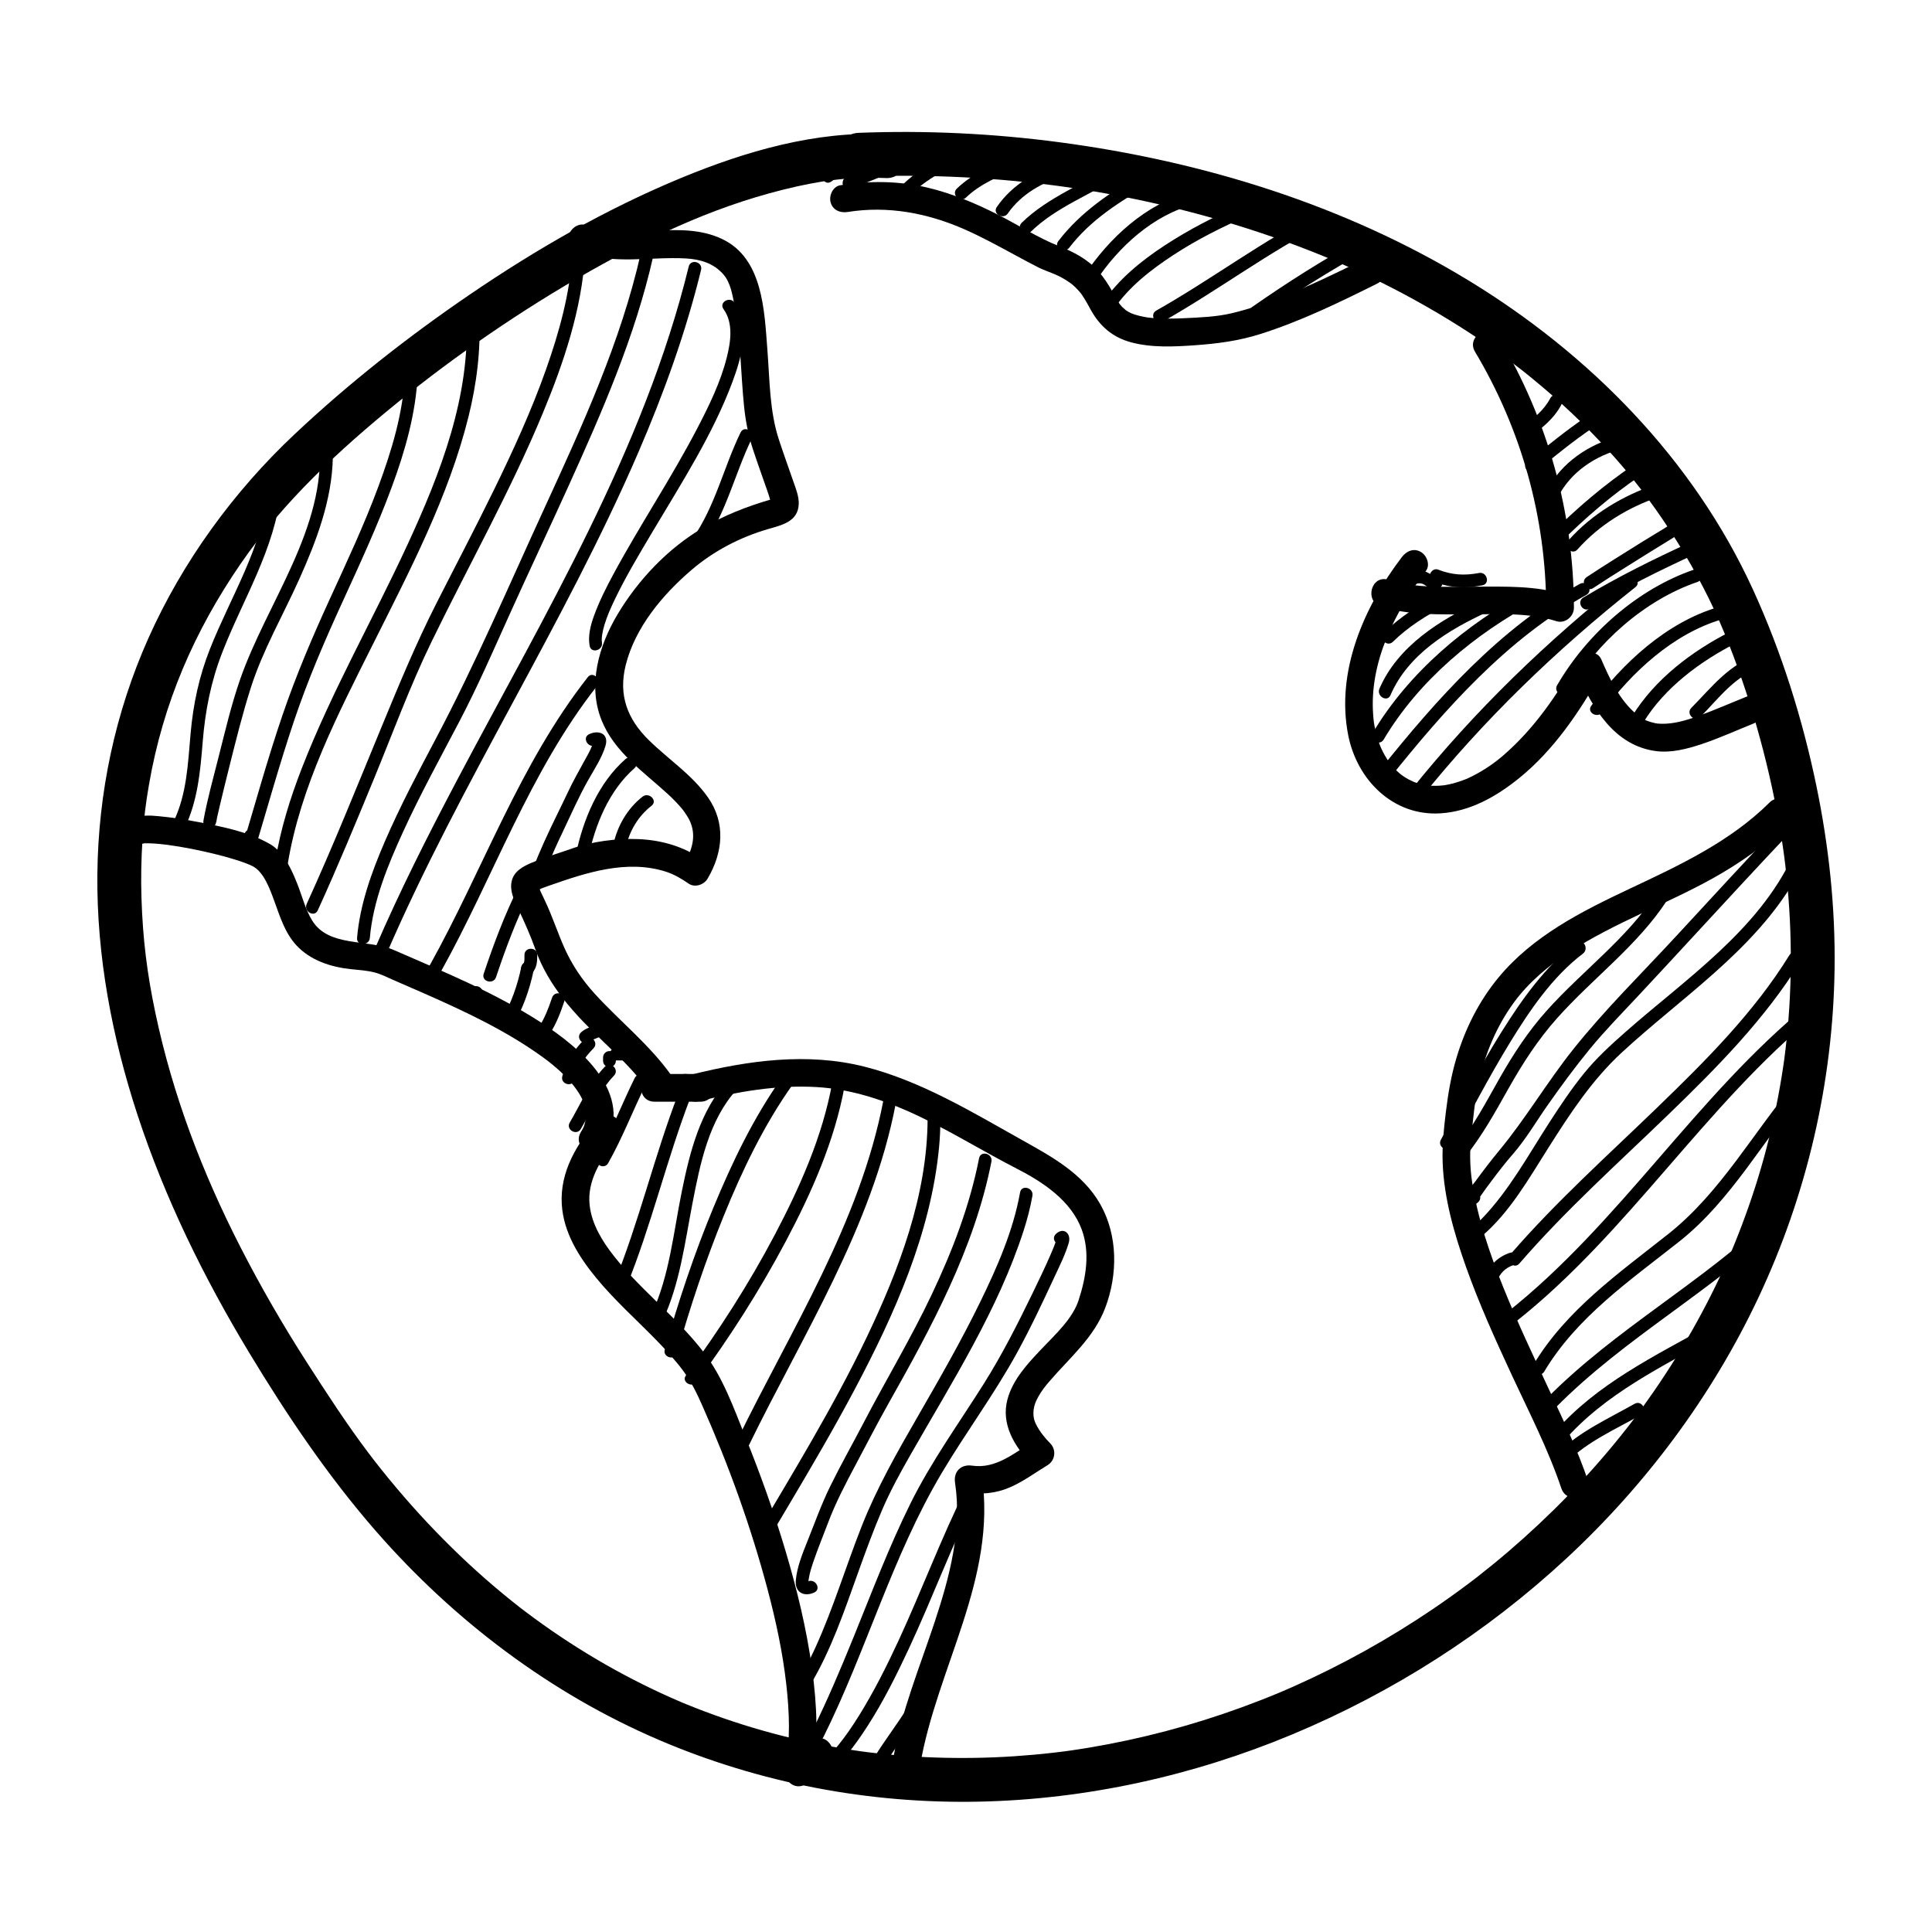 <?xml version="1.0" encoding="utf-8"?>
<!-- Designed by Vexels.com - 2016 All Rights Reserved - https://vexels.com/terms-and-conditions/  -->

<svg version="1.0" id="Capa_1" xmlns="http://www.w3.org/2000/svg" xmlns:xlink="http://www.w3.org/1999/xlink" x="0px" y="0px"
	 width="1200px" height="1200px" viewBox="0 0 1200 1200" enable-background="new 0 0 1200 1200" xml:space="preserve">
<g>
	<g>
		<g>
			<path d="M550.375,83.382c-43.613-2.199-87.257,10.603-127.166,27.087c-46.374,19.154-90.037,44.272-131.445,72.502
				c-38.258,26.083-74.929,54.91-108.68,86.633c-37.95,35.67-69.572,79.08-90.856,126.671
				c-20.681,46.244-31.241,96.131-31.749,146.77c-0.509,50.667,9.154,101.316,24.897,149.337
				c16.996,51.844,41.259,101.248,69.438,147.879c23.515,38.913,49.063,76.863,79.021,111.142
				c48.177,55.126,108.068,100.466,175.491,129.324c62.787,26.872,130.738,39.744,199.014,38.306
				c66.578-1.402,132.821-16.094,194.214-41.717c62.744-26.186,120.526-63.12,170.399-109.378
				c49.28-45.709,90.394-100.814,119.083-161.645c30.177-63.984,46.472-133.801,47.46-204.561
				c0.531-38.02-3.564-76.124-11.247-113.341c-8.61-41.71-21.705-83.44-39.433-122.17
				c-37.027-80.892-101.383-146.206-176.854-192.134c-76.79-46.731-164.617-73.839-253.372-85.659
				c-41.511-5.528-83.451-7.554-125.299-5.918c-7.414,0.29-13.615,5.974-13.615,13.615c0,7.203,6.195,13.905,13.615,13.615
				c21.623-0.845,43.268-0.714,64.881,0.356c10.953,0.542,21.892,1.36,32.809,2.394c5.265,0.498,10.524,1.068,15.777,1.681
				c2.632,0.307,5.261,0.635,7.889,0.97c0.208,0.027,4.542,0.601,1.638,0.209c1.753,0.237,3.505,0.485,5.256,0.734
				c43.897,6.254,87.233,16.618,129.125,31.161c10.433,3.622,20.76,7.545,30.987,11.712c4.915,2.003,6.669,2.755,12.553,5.35
				c5.227,2.305,10.412,4.702,15.569,7.158c19.713,9.389,38.86,19.962,57.311,31.637c9.159,5.796,18.112,11.915,26.876,18.292
				c8.817,6.415,14.583,10.959,23.734,18.669c16.478,13.883,31.913,28.996,46.172,45.148
				c26.745,30.296,51.862,70.521,67.047,107.618c15.526,37.931,26.97,78.324,34.121,118.666c0.797,4.494,1.52,9.001,2.199,13.514
				c0.337,2.24,0.652,4.482,0.959,6.726c-0.474-3.458,0.032,0.312,0.101,0.853c0.19,1.487,0.37,2.975,0.547,4.463
				c1.096,9.2,1.912,18.432,2.501,27.677c1.147,18.023,1.252,36.108,0.4,54.145c-0.417,8.823-1.106,17.632-2.01,26.418
				c-0.43,4.178-0.929,8.349-1.469,12.515c-0.462,3.561,0.418-3.026-0.075,0.528c-0.143,1.035-0.294,2.068-0.444,3.102
				c-0.35,2.407-0.726,4.81-1.113,7.211c-2.734,16.967-6.446,33.771-11.003,50.34c-4.49,16.326-9.905,32.393-16.098,48.15
				c-0.739,1.879-1.495,3.751-2.257,5.621c-0.381,0.934-0.767,1.866-1.154,2.798c-1.327,3.198,1.161-2.721-0.192,0.464
				c-1.705,4.015-3.476,8.002-5.288,11.97c-3.475,7.61-7.169,15.119-11.027,22.542c-7.686,14.787-16.161,29.16-25.276,43.11
				c-4.546,6.957-9.281,13.789-14.158,20.517c-2.339,3.227-4.725,6.42-7.137,9.592c-0.381,0.5-2.466,3.21-0.298,0.404
				c-0.609,0.788-1.222,1.573-1.836,2.357c-1.431,1.831-2.88,3.647-4.335,5.459c-20.77,25.853-44.044,49.67-69.19,71.279
				c-6.283,5.399-12.701,10.639-19.219,15.751c-0.782,0.613-1.567,1.222-2.353,1.832c2.806-2.176,0.106-0.09-0.396,0.293
				c-1.579,1.207-3.168,2.401-4.76,3.591c-3.449,2.578-6.934,5.106-10.441,7.604c-13.482,9.6-27.413,18.565-41.689,26.935
				c-14.258,8.359-28.904,16.049-43.845,23.114c-3.582,1.694-7.186,3.34-10.803,4.956c-1.808,0.808-3.622,1.602-5.439,2.391
				c-0.908,0.394-1.818,0.784-2.728,1.173c-1.387,0.589-1.214,0.518,0.518-0.214c-0.608,0.256-1.217,0.51-1.826,0.764
				c-7.607,3.175-15.292,6.159-23.034,8.989c-30.878,11.288-62.8,19.71-95.226,25.129c-3.882,0.649-7.774,1.242-11.67,1.802
				c-0.974,0.14-1.948,0.274-2.923,0.408c3.841-0.529,0.447-0.063-0.281,0.032c-2.276,0.296-4.555,0.569-6.835,0.834
				c-8.14,0.946-16.306,1.671-24.482,2.218c-16.359,1.094-32.772,1.332-49.157,0.78c-8.206-0.276-16.403-0.788-24.583-1.488
				c-3.933-0.336-7.86-0.734-11.782-1.169c-1.963-0.218-3.924-0.454-5.885-0.697c-0.981-0.121-1.961-0.249-2.94-0.376
				c4.025,0.524-0.499-0.073-1.278-0.183c-16.389-2.311-32.643-5.55-48.685-9.614c-16.235-4.113-32.224-9.177-47.901-15.065
				c-3.801-1.428-7.578-2.919-11.339-4.449c-0.943-0.384-1.883-0.774-2.824-1.164c-3.224-1.337,2.709,1.156-0.506-0.211
				c-2.194-0.933-4.378-1.891-6.557-2.859c-7.84-3.482-15.567-7.215-23.196-11.137c-15.573-8.006-30.648-16.966-45.206-26.693
				c-7.459-4.984-14.756-10.208-21.919-15.607c-0.868-0.655-1.732-1.315-2.596-1.976c-2.915-2.229,2.205,1.719-0.695-0.54
				c-1.727-1.346-3.441-2.709-5.15-4.078c-3.731-2.989-7.408-6.046-11.05-9.143c-14.407-12.252-28.062-25.378-41.022-39.147
				c-6.723-7.143-13.224-14.492-19.55-21.988c-3.097-3.669-6.135-7.389-9.138-11.136c-1.516-1.892-3.015-3.799-4.507-5.711
				c-2.481-3.178,1.608,2.102-0.852-1.105c-0.994-1.296-1.979-2.599-2.962-3.903c-13.512-17.919-25.716-36.757-37.844-55.627
				c-15.017-23.365-28.94-47.435-41.59-72.163c-23.55-46.033-41.957-94.124-52.748-145.362c-5.159-24.495-7.811-45.906-8.618-71.384
				c-0.385-12.148-0.133-24.311,0.655-36.438c0.841-12.94,1.971-22.024,4.028-33.918c8.717-50.406,28.102-95.255,57.017-137.255
				c26.495-38.486,61.08-70.568,97.504-100.13c36.027-29.239,77.387-57.721,119.471-81.514
				c41.408-23.411,81.994-42.205,128.569-52.628c4.957-1.109,9.948-2.058,14.958-2.893c1.229-0.205,2.46-0.392,3.692-0.578
				c0.376-0.057,4.456-0.608,1.271-0.192c2.416-0.316,4.839-0.575,7.264-0.814c9.327-0.917,18.717-1.155,28.076-0.683
				c7.418,0.374,13.615-6.476,13.615-13.615C563.99,89.293,557.785,83.756,550.375,83.382L550.375,83.382z"/>
		</g>
	</g>
	<g>
		<g>
			<path d="M371.651,695.145c-13.131,14.611-23.983,32.582-22.718,52.925c1.084,17.443,10.521,32.429,21.311,45.589
				c11.404,13.909,24.944,25.924,37.475,38.779c5.764,5.913,11.883,12.581,16.455,18.774c5.331,7.221,8.798,14.518,12.075,21.912
				c16.331,36.847,30.126,75.023,40.476,113.982c5.157,19.414,9.419,39.182,11.664,59.159c1.94,17.26,2.645,35.189-0.695,52.321
				c-1.411,7.238,5.718,13.669,12.643,9.719c3.31-1.888,5.894-4.353,8.095-7.446c1.468-2.063,2.483-4.064,4.719-5.346
				c9.626-5.517,0.959-20.392-8.688-14.863c-3.301,1.892-5.879,4.355-8.073,7.446c-1.473,2.075-2.49,4.063-4.74,5.346
				c4.214,3.24,8.429,6.48,12.643,9.719c4.268-21.898,3.121-44.251,0.144-66.233c-3.39-25.035-9.393-49.638-16.59-73.831
				c-7.142-24.01-15.632-47.62-24.986-70.852c-7.261-18.034-13.787-36.611-25.635-52.136
				c-17.404-22.804-41.798-40.679-58.442-63.272c-7.357-9.986-12.506-20.463-12.751-31.494
				c-0.305-13.715,8.071-27.213,17.792-38.028C391.218,699.086,379.085,686.872,371.651,695.145L371.651,695.145z"/>
		</g>
	</g>
	<g>
		<g>
			<path d="M571.442,1096.748c10.447-61.069,47.996-116.436,38.35-180.395c-3.529,3.529-7.058,7.058-10.587,10.587
				c9.924,1.468,19.102,0.802,28.356-3.246c8.204-3.589,15.438-8.998,23.063-13.624c4.768-2.893,5.671-9.511,1.742-13.517
				c-3.53-3.6-6.536-7.302-8.82-11.815c-1.676-3.31-1.845-5.833-1.536-9.602c-0.137,1.667,0.28-1.125,0.297-1.2
				c0.198-0.871,0.482-1.72,0.763-2.566c0.265-0.799,0.924-2.171,1.82-3.798c2.058-3.738,4.337-6.566,6.96-9.624
				c12.578-14.665,27.672-27.145,34.674-45.716c7.773-20.616,7.876-44.868-3.125-64.26c-10.875-19.169-30.216-29.582-48.725-39.951
				c-31.157-17.453-62.81-36.684-97.756-45.501c-35.508-8.959-72.116-3.839-107.133,4.851c-10.769,2.672-6.199,19.272,4.576,16.598
				c23.839-5.916,48.135-10.194,72.782-8.771c19.75,1.14,38.926,7.034,56.919,15.034c23.328,10.372,44.857,24.045,67.528,35.663
				c16.259,8.332,33.648,19.865,40.253,37.667c5.352,14.422,2.729,29.867-1.919,44.093c-3.768,11.534-14.596,21.348-22.853,30.049
				c-8.709,9.178-18.06,19.086-21.365,31.656c-3.972,15.109,4.245,28.922,14.486,39.364c0.581-4.506,1.161-9.012,1.742-13.517
				c-11.867,7.199-23.313,17.331-38.156,15.135c-6.887-1.019-11.628,3.684-10.587,10.587c4.417,29.288-3.399,58.536-12.519,86.146
				c-9.294,28.138-20.81,55.747-25.831,85.097c-0.79,4.62,1.157,9.252,6.011,10.587
				C565.035,1103.908,570.651,1101.377,571.442,1096.748L571.442,1096.748z"/>
		</g>
	</g>
	<g>
		<g>
			<path d="M375.573,711.966c19.025-32.562-14.907-60.937-39.565-76.904c-28.458-18.428-60.218-31.397-91.191-44.908
				c-16.201-7.067-40.581-1.581-50.92-18.397c-4.255-6.92-6.225-15.175-9.2-22.676c-3.438-8.67-8.352-19.76-16.823-24.701
				c-13.252-7.731-29.748-10.872-44.618-13.775c-8.162-1.594-16.417-2.874-24.698-3.659c-5.476-0.519-10.971-0.806-16.105,1.425
				c-4.305,1.871-5.244,8.094-3.088,11.775c2.578,4.401,7.472,4.958,11.775,3.088c-2.684,1.166-1.594,0.658-0.809,0.496
				c-2.742,0.566-1.176,0.156-0.43,0.105c1.265-0.086,2.539-0.046,3.805-0.005c3.316,0.108,7.814,0.586,10.326,0.926
				c9.724,1.316,19.376,3.249,28.91,5.555c4.493,1.086,8.95,2.315,13.364,3.688c4.018,1.25,7.531,2.522,10.311,3.858
				c7.107,3.414,10.922,14.038,13.755,21.798c3.513,9.624,6.584,19.752,13.67,27.443c8.729,9.473,21.452,13.541,33.838,14.856
				c4.944,0.525,9.783,0.795,14.626,2.006c3.996,1,7.661,2.912,11.413,4.562c6.498,2.858,13.025,5.649,19.522,8.51
				c25.509,11.234,51.176,23.268,73.819,39.692c9.028,6.548,18.062,14.811,23.238,23.792c0.533,0.924,1.007,1.879,1.471,2.839
				c0.414,0.922,0.435,0.951,0.065,0.088c0.291,0.707,0.536,1.431,0.78,2.155c0.399,1.182,0.69,2.397,0.948,3.616
				c0.168,1.003,0.182,0.969,0.041-0.104c0.097,0.727,0.137,1.461,0.177,2.193c0.066,1.226,0,2.454-0.101,3.675
				c0.166-2.019-0.354,1.588-0.496,2.151c-0.772,3.06-0.871,3.066-2.673,6.15C355.099,712.882,369.978,721.542,375.573,711.966
				L375.573,711.966z"/>
		</g>
	</g>
	<g>
		<g>
			<path d="M417.113,668.115c-13.571-19.152-31.933-33.589-47.648-50.803c-7.792-8.535-14.218-18.037-18.924-28.609
				c-4.28-9.615-7.492-19.645-12.035-29.195c-0.689-1.449-1.384-2.895-2.066-4.347c-0.291-0.62-0.575-1.244-0.857-1.868
				c-0.895-1.983,0.68,1.707-0.07-0.154c-0.367-0.91-0.674-1.839-0.919-2.788c-0.186-0.719-0.219-2.191,0.054,0.724
				c-0.189-2.017-0.443,1.847-0.178,0.599c-0.055,0.259-0.803,1.468-0.868,1.535c1.052-1.1-1.835,1.286-0.493,0.337
				c0.385-0.272,0.799-0.502,1.208-0.734c0.471-0.268,0.963-0.499,1.452-0.732c1.873-0.897-1.834,0.724,0.276-0.134
				c1.723-0.701,3.483-1.313,5.238-1.928c22.871-8.011,47.789-16.248,71.941-8.727c5.248,1.634,10.015,4.42,14.508,7.538
				c3.864,2.682,9.538,0.719,11.775-3.088c9.611-16.355,11.369-34.658,0.1-50.644c-9.868-13.998-24.55-23.532-36.635-35.411
				c-13.055-12.833-19.052-27.605-14.336-46.559c5.823-23.401,22.887-43.716,40.813-59.081c13.89-11.905,30.254-20.33,47.253-25.326
				c8.71-2.56,19.014-4.54,19.413-15.698c0.167-4.664-1.82-9.564-3.319-13.886c-2.994-8.633-6.101-17.221-8.955-25.902
				c-5.901-17.954-5.71-36.714-7.202-55.941c-1.874-24.15-2.703-56.627-27.892-68.735c-26.627-12.799-57.56,1.738-84.74-8.69
				c-4.385-1.683-9.435,1.821-10.587,6.011c-1.336,4.858,1.635,8.908,6.011,10.587c21.349,8.191,44.472,2.808,66.619,4.057
				c8.952,0.505,17.22,2.991,23.24,9.887c4.595,5.265,5.759,13.114,7.15,20.715c3.667,20.049,3.624,40.658,5.672,60.898
				c0.954,9.43,2.631,18.179,5.588,27.175c2.778,8.453,5.826,16.809,8.741,25.214c0.78,2.248,1.536,4.508,2.142,6.81
				c0.213,0.809,0.693,3.938,0.247,0.514c0.143,1.099-0.333,3.482,0.269,0.088c-0.124,0.698-0.726,1.866,0.567-1.134
				c-0.268,0.622-1.173,1.649,0.851-0.961c-1.231,1.587,1.848-1.135,0.392-0.237c-1.932,1.191,0.563-0.149,0.066,0.038
				c-0.87,0.328-1.766,0.588-2.658,0.849c-14.687,4.295-28.463,9.686-41.728,17.466c-21.692,12.724-40.251,32.319-53.073,53.832
				c-11.574,19.418-18.62,43.758-9.884,65.622c7.878,19.715,25.829,31.846,40.921,45.675c3.303,3.026,6.45,6.218,9.314,9.664
				c0.614,0.739,1.807,2.447,2.846,4.113c1.44,2.309,1.896,3.325,2.492,4.971c3.002,8.298,0.639,16.478-4.563,25.33
				c3.925-1.029,7.85-2.058,11.775-3.088c-11.888-8.25-25.537-12.17-39.912-12.78c-13.408-0.57-29.021,1.501-41.688,6.012
				c-8.163,2.907-16.583,5.293-24.575,8.657c-5.346,2.251-11.117,5.323-12.442,11.561c-1.298,6.109,1.561,11.724,4.087,17.099
				c3.901,8.3,7.623,16.513,10.672,25.17c8.142,23.12,24.711,40.6,42.079,57.206c9.806,9.375,19.736,18.8,27.609,29.911
				c2.707,3.82,7.46,5.615,11.775,3.088C417.806,677.676,419.83,671.95,417.113,668.115L417.113,668.115z"/>
		</g>
	</g>
	<g>
		<g>
			<path d="M425.682,684.277c3.199,0,6.397,0,9.596,0c4.692,0,8.607-3.915,8.607-8.607c0-4.692-3.915-8.607-8.607-8.607
				c-3.199,0-6.397,0-9.596,0c-4.692,0-8.607,3.915-8.607,8.607C417.076,680.362,420.991,684.277,425.682,684.277L425.682,684.277z"
				/>
		</g>
	</g>
	<g>
		<g>
			<path d="M406.507,684.277c6.392,0,12.783,0,19.175,0c11.1,0,11.1-17.213,0-17.213c-6.392,0-12.783,0-19.175,0
				C395.407,667.064,395.407,684.277,406.507,684.277L406.507,684.277z"/>
		</g>
	</g>
	<g>
		<g>
			<path d="M986.366,919.833c-6.431-19.1-15.213-37.408-23.725-55.644c-9.983-21.388-20.129-42.721-28.934-64.63
				c-8.448-21.019-15.895-42.748-19.321-65.209c-1.402-9.193-1.628-18.678-0.616-27.92c1.184-10.816,2.155-22.564,4.586-33.662
				c3.983-18.181,11.114-35.302,22.134-50.35c8.947-12.218,21.419-22.662,34.11-30.963c28.007-18.319,59.918-29.595,89.085-45.823
				c17.223-9.583,33.528-21.041,47.537-34.958c7.882-7.831-4.292-20-12.172-12.172c-24.488,24.328-55.958,38.966-86.98,53.578
				c-29.769,14.021-60.063,29.302-81.404,55.161c-12.123,14.69-20.62,31.716-26.066,49.928c-3.282,10.976-5.187,22.289-6.561,33.645
				c-1.255,10.371-2.381,20.952-1.978,31.415c0.851,22.069,7.104,43.802,14.438,64.489c8.129,22.926,18.197,45.151,28.428,67.199
				c10.765,23.199,22.664,46.204,30.842,70.491C973.29,934.871,989.918,930.383,986.366,919.833L986.366,919.833z"/>
		</g>
	</g>
	<g>
		<g>
			<path d="M870.789,345.933c-23.655,30.973-41.206,71.12-33.388,110.735c5.473,27.729,27.84,50.323,57.283,48.514
				c18.523-1.138,35.007-10.598,49.108-22.056c21.355-17.352,37.457-41.166,50.76-64.963c-4.954,0-9.909,0-14.863,0
				c9.5,21.912,23.202,45.058,48.953,48.367c9.453,1.215,19.389-1.385,28.287-4.354c10.998-3.67,21.591-8.519,32.341-12.836
				c4.35-1.747,7.362-5.675,6.011-10.587c-1.138-4.137-6.227-7.762-10.587-6.011c-9.827,3.946-19.525,8.234-29.485,11.84
				c-8.368,3.03-15.592,5.104-23.336,4.966c-0.811-0.014-1.621-0.08-2.429-0.147c-1.034-0.113-1.069-0.113-0.107-0.001
				c-0.528-0.087-1.054-0.186-1.578-0.299c-0.79-0.159-1.566-0.377-2.341-0.594c-0.294-0.082-3.264-1.162-1.78-0.533
				c-4.075-1.727-6.553-3.638-9.354-6.273c-9.171-8.629-14.807-20.867-19.732-32.227c-2.625-6.054-11.973-5.17-14.863,0
				c-12.361,22.112-26.898,43.325-46.23,59.942c-6.513,5.598-13.807,10.308-21.591,13.935c-1.875,0.874-5.938,2.311-8.99,3.147
				c-1.619,0.444-3.264,0.786-4.915,1.09c-0.193,0.036-2.858,0.4-0.917,0.161c-1.044,0.129-2.094,0.202-3.143,0.266
				c-1.529,0.094-3.062,0.081-4.592,0.03c-0.702-0.024-4.849-0.499-2.871-0.203c-3.069-0.459-6.065-1.322-8.956-2.438
				c1.824,0.704-1.801-0.892-2.398-1.208c-1.24-0.657-2.428-1.406-3.595-2.183c-0.586-0.39-1.151-0.809-1.717-1.227
				c1.629,1.206-0.232-0.234-0.461-0.427c-1.274-1.078-2.46-2.257-3.606-3.468c-2.54-2.683-2.3-2.457-4.462-5.868
				c-0.82-1.293-1.556-2.638-2.265-3.994c-0.899-1.719-1.611-3.438-1.719-3.713c-1.223-3.094-2.142-6.301-2.898-9.538
				c-1.029-4.401-1.174-5.913-1.479-10.054c-2.372-32.201,13.369-63.702,32.768-89.103c2.855-3.738,0.586-9.624-3.088-11.775
				C878.139,340.254,873.63,342.212,870.789,345.933L870.789,345.933z"/>
		</g>
	</g>
	<g>
		<g>
			<path d="M857.764,376.736c17.302,5.567,36.586,4.84,54.54,4.85c17.86,0.009,37.154-1.311,54.392,4.235
				c5.358,1.724,10.909-2.882,10.895-8.299c-0.163-59.186-16.231-116.928-46.565-167.733c-5.683-9.518-20.568-0.867-14.863,8.688
				c28.821,48.271,44.06,102.8,44.215,159.045c3.632-2.766,7.263-5.533,10.895-8.299c-17.302-5.567-36.586-4.84-54.539-4.85
				c-17.861-0.009-37.154,1.311-54.392-4.235C851.743,356.728,847.242,373.351,857.764,376.736L857.764,376.736z"/>
		</g>
	</g>
	<g>
		<g>
			<path d="M526.494,131.668c25.092-4.015,49.843,0.697,72.892,10.913c10.581,4.69,20.749,10.261,30.92,15.764
				c4.735,2.562,9.48,5.107,14.271,7.563c4.475,2.294,8.825,3.482,13.015,5.547c1.578,0.778,3.105,1.656,4.606,2.573
				c0.628,0.384,3.968,2.765,2.722,1.792c2.285,1.786,4.336,3.854,6.193,6.077c1.352,1.617-1.099-1.495,0.133,0.161
				c0.348,0.468,0.678,0.948,1.008,1.429c0.637,0.927,1.228,1.885,1.809,2.848c1.188,1.969,2.264,4.005,3.377,6.017
				c5.662,10.239,13.531,17.135,24.984,20.242c12.809,3.475,26.833,2.772,39.913,1.839c13.963-0.996,27.094-2.725,40.492-6.97
				c25.077-7.944,49.005-19.563,72.497-31.281c9.934-4.956,1.213-19.802-8.688-14.863c-16.661,8.311-33.457,16.388-50.785,23.226
				c-9.997,3.945-20.196,7.49-30.661,9.978c-9.782,2.326-20.192,2.672-30.765,3.168c-5.226,0.245-10.462,0.261-15.687-0.004
				c-4.581-0.233-6.692-0.487-10.972-1.496c-1.46-0.344-2.892-0.792-4.306-1.289c-0.363-0.127-2.47-1.052-0.427-0.145
				c-0.571-0.254-1.126-0.544-1.679-0.834c-1.026-0.538-1.997-1.175-2.94-1.846c2.083,1.483-0.897-0.882-1.451-1.447
				c-0.485-0.495-2.614-3.207-0.929-0.969c-0.603-0.801-1.151-1.642-1.687-2.489c-1.188-1.875-2.231-3.842-3.299-5.787
				c-2.564-4.672-5.439-9.085-8.991-13.081c-6.487-7.298-15.311-11.877-24.255-15.411c-13.288-5.251-25.57-13.287-38.322-19.735
				c-13.853-7.005-28.288-13.05-43.425-16.636c-17.863-4.232-36.077-4.344-54.141-1.454c-4.639,0.742-7.151,6.445-6.011,10.587
				C517.253,130.548,521.866,132.409,526.494,131.668L526.494,131.668z"/>
		</g>
	</g>
	<g>
		<g>
			<path d="M166.611,304.542c-3.612,35.38-23.395,66.161-36.228,98.606c-6.721,16.992-10.375,34.18-11.988,52.344
				c-1.657,18.659-2.333,37.827-10.662,54.994c-2.227,4.59,4.625,8.621,6.862,4.011c8.196-16.894,9.816-35.356,11.313-53.81
				c1.568-19.339,5.101-37.302,12.139-55.427c12.991-33.458,32.793-64.282,36.512-100.719
				C175.078,299.445,167.126,299.496,166.611,304.542L166.611,304.542z"/>
		</g>
	</g>
	<g>
		<g>
			<path d="M198.449,274.855c4.198,53.557-32.661,99.159-49.405,147.421c-5.374,15.491-9.149,31.632-13.179,47.508
				c-3.266,12.868-6.845,25.79-9.314,38.843c-0.11,0.582-0.213,1.177-0.246,1.767c-0.288,5.123,7.661,5.095,7.947,0
				c-0.096,1.71,0.369-1.641,0.535-2.4c0.587-2.68,1.215-5.35,1.845-8.02c1.867-7.923,3.817-15.828,5.798-23.723
				c4.147-16.532,8.251-33.155,13.457-49.393c7.411-23.112,19.88-44.672,29.817-66.748c10.817-24.032,20.547-49.478,21.031-76.156
				c0.055-3.037-0.101-6.073-0.338-9.099C205.999,269.781,198.049,269.742,198.449,274.855L198.449,274.855z"/>
		</g>
	</g>
	<g>
		<g>
			<path d="M251.493,232.405c-1.053,23.977-8.163,47.298-16.435,69.667c-8.889,24.037-19.807,47.267-30.47,70.551
				c-10.714,23.396-20.739,46.985-29.058,71.354c-9.509,27.854-17.298,56.26-25.742,84.445c2.602,0.352,5.203,0.704,7.805,1.056
				c0.22-3.63,1.897-6.928,2.121-10.609c0.31-5.121-7.638-5.091-7.947,0c-0.22,3.63-1.897,6.928-2.121,10.609
				c-0.279,4.604,6.553,5.235,7.805,1.056c8.268-27.595,15.971-55.367,25.146-82.683c8.52-25.367,19.046-49.818,30.184-74.123
				c10.745-23.447,21.563-46.892,30.515-71.098c8.331-22.526,15.085-46.107,16.145-70.226
				C259.665,227.28,251.717,227.301,251.493,232.405L251.493,232.405z"/>
		</g>
	</g>
	<g>
		<g>
			<path d="M289.694,196.333c2.591,49.59-16.083,97.545-36.516,141.781c-21.535,46.622-47.202,91.376-65.82,139.321
				c-7.203,18.549-13.134,37.675-16.35,57.341c-0.819,5.012,6.838,7.161,7.663,2.113c7.925-48.476,31.233-93.299,52.979-136.77
				c22.784-45.544,46.934-91.486,59.315-141.197c5.084-20.411,7.775-41.547,6.676-62.59
				C297.374,191.235,289.426,191.209,289.694,196.333L289.694,196.333z"/>
		</g>
	</g>
	<g>
		<g>
			<path d="M355.461,158.118c-1.494,24.399-8.146,48.2-16.246,71.155c-9.087,25.752-20.525,50.631-32.495,75.152
				c-11.613,23.79-23.948,47.217-35.917,70.827c-12.678,25.009-23.324,50.867-34.02,76.774
				c-15.109,36.598-29.825,73.382-46.275,109.407c-2.112,4.626,4.736,8.668,6.862,4.011c12.357-27.06,23.729-54.558,35.047-82.064
				c11.613-28.221,22.243-57.254,35.586-84.712c23.012-47.357,48.898-93.268,69.11-141.96
				c13.014-31.351,24.205-64.472,26.293-98.589C363.722,152.998,355.773,153.028,355.461,158.118L355.461,158.118z"/>
		</g>
	</g>
	<g>
		<g>
			<path d="M398.059,157.062c-12.413,55.221-36.432,107.429-59.939,158.632c-22.021,47.965-42.77,96.525-67.451,143.193
				c-11.068,20.927-22.158,41.88-31.564,63.622c-8.269,19.111-15.524,39.13-17.329,60.016c-0.442,5.108,7.509,5.065,7.947,0
				c1.978-22.884,11.09-44.968,20.539-65.656c10.683-23.388,23.107-45.936,35.034-68.699c11.387-21.732,21.082-44.058,31.159-66.407
				c12.042-26.706,24.574-53.188,36.657-79.875c20.856-46.063,41.48-93.194,52.612-142.712
				C406.844,154.183,399.183,152.063,398.059,157.062L398.059,157.062z"/>
		</g>
	</g>
	<g>
		<g>
			<path d="M365.121,420.567c-42.418,53.941-65.101,119.639-98.228,179.059c-2.498,4.48,4.367,8.487,6.862,4.011
				c32.75-58.744,55.054-124.129,96.985-177.451C373.87,422.206,368.287,416.54,365.121,420.567L365.121,420.567z"/>
		</g>
	</g>
	<g>
		<g>
			<path d="M427.777,165.558c-27.876,113.998-89.43,215.881-143.723,318.687c-18.148,34.363-35.694,69.081-51.104,104.77
				c-2.009,4.653,4.835,8.705,6.862,4.011c46.19-106.972,110.485-205.008,156.653-312.01
				c15.846-36.725,29.467-74.461,38.975-113.345C436.657,162.693,428.994,160.582,427.777,165.558L427.777,165.558z"/>
		</g>
	</g>
	<g>
		<g>
			<path d="M449.382,191.963c6.247,8.717,4.48,20.336,2.03,30.08c-3.818,15.186-10.812,29.535-17.99,43.369
				c-16.255,31.328-35.979,60.685-52.706,91.746c-4.398,8.167-8.577,16.522-11.749,25.252c-2.154,5.928-3.835,12.375-2.747,18.696
				c0.868,5.043,8.526,2.898,7.663-2.113c-0.479-2.78,0.495-7.329,1.552-10.878c1.668-5.598,4.093-10.95,6.626-16.199
				c6.949-14.397,15.226-28.157,23.385-41.889c17.846-30.033,37.246-60.018,49.516-92.897c5.474-14.667,11.375-35.094,1.281-49.178
				C453.288,183.826,446.39,187.788,449.382,191.963L449.382,191.963z"/>
		</g>
	</g>
	<g>
		<g>
			<path d="M460.001,268.593c-10.48,21.525-15.812,45.947-29.734,65.775c-2.953,4.205,3.942,8.171,6.862,4.011
				c13.823-19.689,19.63-45.025,29.734-65.775C469.096,268.016,462.244,263.986,460.001,268.593L460.001,268.593z"/>
		</g>
	</g>
	<g>
		<g>
			<path d="M369.936,462.88c0.373-0.199,0.765-0.349,1.176-0.45c-2.237,0.706-2.44-3.899-2.519-1.846
				c-0.033,0.854-0.629,1.981-0.932,2.78c-1.146,3.019-2.837,5.886-4.391,8.707c-3.56,6.461-7.119,12.748-10.274,19.424
				c-9.991,21.145-21.246,41.709-27.095,64.512c-1.274,4.968,6.39,7.074,7.663,2.113c3.608-14.065,9.232-27.339,15.488-40.406
				c5.355-11.185,10.357-22.777,16.486-33.553c3.794-6.671,8.248-13.398,10.514-20.791c2.328-7.595-4.03-10.207-10.126-7.351
				C361.288,458.191,365.325,465.041,369.936,462.88L369.936,462.88z"/>
		</g>
	</g>
	<g>
		<g>
			<path d="M388.464,471.513c-16.83,14.794-26.277,37.504-30.726,59.031c-1.034,5.001,6.626,7.13,7.663,2.113
				c4.196-20.302,12.795-41.559,28.682-55.524C397.939,473.742,392.296,468.144,388.464,471.513L388.464,471.513z"/>
		</g>
	</g>
	<g>
		<g>
			<path d="M399.081,494.832c-9.266,7.258-15.494,17.895-18.016,29.335c-1.101,4.994,6.56,7.116,7.663,2.113
				c2.266-10.277,7.659-19.317,15.972-25.829C408.732,497.293,403.065,491.711,399.081,494.832L399.081,494.832z"/>
		</g>
	</g>
	<g>
		<g>
			<path d="M322.073,550.824c-8.649,17.404-15.476,35.572-21.636,53.985c-1.63,4.874,6.046,6.947,7.663,2.113
				c5.944-17.768,12.488-35.291,20.835-52.087C331.208,550.261,324.354,546.234,322.073,550.824L322.073,550.824z"/>
		</g>
	</g>
	<g>
		<g>
			<path d="M323.793,600.575c-2.402,11.593-6.353,22.779-12.353,33.01c-2.598,4.431,4.272,8.428,6.862,4.011
				c6.325-10.787,10.621-22.682,13.154-34.909C332.493,597.687,324.833,595.558,323.793,600.575L323.793,600.575z"/>
		</g>
	</g>
	<g>
		<g>
			<path d="M342.895,619.682c-2.139,6.357-4.444,12.471-8.097,18.137c-2.786,4.321,4.096,8.301,6.862,4.011
				c4.011-6.22,6.55-13.056,8.898-20.035C352.197,616.924,344.52,614.852,342.895,619.682L342.895,619.682z"/>
		</g>
	</g>
	<g>
		<g>
			<path d="M363.001,645.511c-6.482,6.579-11.365,13.984-13.744,22.975c-1.313,4.96,6.353,7.063,7.663,2.113
				c2.039-7.704,6.148-13.833,11.7-19.468C372.218,647.478,366.601,641.856,363.001,645.511L363.001,645.511z"/>
		</g>
	</g>
	<g>
		<g>
			<path d="M375.74,662.476c-9.584,9.948-14.907,23.003-21.857,34.741c-2.617,4.42,4.254,8.416,6.862,4.011
				c6.576-11.106,11.552-23.726,20.614-33.132C384.914,664.406,379.301,658.78,375.74,662.476L375.74,662.476z"/>
		</g>
	</g>
	<g>
		<g>
			<path d="M297.641,620.739c0.031-0.844-0.226,0.958-0.016,0.231c-0.285,0.989-0.31,0.673-0.078,0.323
				c-0.787,1.186-0.012,0.126,0.282-0.182c1.24-1.298,1.866-2.835,1.933-4.628c0.081-2.166-1.869-3.974-3.974-3.974
				c-2.228,0-3.892,1.81-3.973,3.974c-0.031,0.836,0.227-0.964,0.016-0.243c0.291-0.995,0.311-0.678,0.078-0.331
				c0.798-1.19,0.008-0.126-0.282,0.179c-1.242,1.306-1.866,2.85-1.933,4.649c-0.08,2.166,1.868,3.974,3.974,3.974
				C295.894,624.712,297.56,622.903,297.641,620.739L297.641,620.739z"/>
		</g>
	</g>
	<g>
		<g>
			<path d="M325.758,593.133c0,0.736-0.003,1.473-0.015,2.209c-0.006,0.32-0.018,0.64-0.035,0.96c0,0.003-0.162,1.431-0.036,0.628
				c-0.026,0.168-0.46,1.569-0.14,0.826c-0.103,0.221-0.22,0.435-0.35,0.642c-0.543,0.927,0.435-0.425-0.368,0.424
				c-3.519,3.72,2.091,9.349,5.619,5.619c3.038-3.211,3.269-7.095,3.271-11.308C333.707,588.009,325.76,588.009,325.758,593.133
				L325.758,593.133z"/>
		</g>
	</g>
	<g>
		<g>
			<path d="M366.486,646.875c0.725-0.687,1.366-0.969,2.29-1.328c1.826-0.708,3.641-1.432,5.402-2.292
				c1.945-0.95,2.458-3.674,1.426-5.437c-1.154-1.971-3.49-2.376-5.436-1.425c-3.2,1.563-6.647,2.349-9.301,4.863
				C357.139,644.787,362.768,650.397,366.486,646.875L366.486,646.875z"/>
		</g>
	</g>
	<g>
		<g>
			<path d="M382.806,658.648c1.409,0,2.817,0,4.226,0c2.166,0,3.974-1.807,3.974-3.974c0-2.166-1.807-3.973-3.974-3.973
				c-1.409,0-2.817,0-4.226,0c-2.166,0-3.974,1.807-3.974,3.973C378.833,656.841,380.64,658.648,382.806,658.648L382.806,658.648z"
				/>
		</g>
	</g>
	<g>
		<g>
			<path d="M382.523,658.909c0-0.699,0-1.398,0-2.098c0-2.166-1.807-3.973-3.974-3.973c-2.166,0-3.973,1.807-3.973,3.973
				c0,0.699,0,1.398,0,2.098c0,2.166,1.807,3.974,3.973,3.974C380.716,662.882,382.523,661.075,382.523,658.909L382.523,658.909z"/>
		</g>
	</g>
	<g>
		<g>
			<path d="M394.203,669.635c-7.997,16.161-14.44,33.094-23.325,48.81c-2.526,4.467,4.341,8.471,6.862,4.011
				c8.885-15.716,15.328-32.649,23.325-48.81C403.329,669.069,396.476,665.041,394.203,669.635L394.203,669.635z"/>
		</g>
	</g>
	<g>
		<g>
			<path d="M421.386,679.082c-15.06,39.054-24.457,80.077-40.321,118.834c-1.942,4.744,5.749,6.788,7.663,2.113
				c15.864-38.757,25.261-79.78,40.321-118.834C430.896,676.405,423.21,674.352,421.386,679.082L421.386,679.082z"/>
		</g>
	</g>
	<g>
		<g>
			<path d="M452.124,670.974c-17.207,18.699-23.627,44.496-28.581,68.734c-5.191,25.397-7.669,52.611-18.737,76.35
				c-2.151,4.614,4.698,8.652,6.862,4.011c10.609-22.755,13.724-48.289,18.44-72.707c4.727-24.474,10.203-51.824,27.636-70.769
				C461.207,672.83,455.601,667.196,452.124,670.974L452.124,670.974z"/>
		</g>
	</g>
	<g>
		<g>
			<path d="M485.462,669.635c-17.505,24.667-30.644,52.202-42.209,80.057c-11.965,28.82-21.901,58.506-30.35,88.536
				c-1.391,4.943,6.277,7.038,7.663,2.113c8.154-28.981,17.755-57.567,29.088-85.462c11.493-28.291,24.953-56.267,42.67-81.232
				C495.298,669.456,488.402,665.493,485.462,669.635L485.462,669.635z"/>
		</g>
	</g>
	<g>
		<g>
			<path d="M516.885,672.728c-6.064,33.187-20.036,64.595-35.679,94.274c-16.049,30.45-34.745,59.572-55.165,87.266
				c-3.046,4.131,3.856,8.088,6.862,4.011c20.434-27.714,39.019-56.846,55.165-87.266c16.01-30.163,30.309-62.402,36.48-96.172
				C525.464,669.831,517.805,667.691,516.885,672.728L516.885,672.728z"/>
		</g>
	</g>
	<g>
		<g>
			<path d="M548.709,683.337c-14.688,76.52-57.289,142.189-90.857,211.242c-2.231,4.588,4.622,8.62,6.862,4.011
				c33.856-69.645,76.845-135.966,91.659-213.141C557.333,680.443,549.674,678.307,548.709,683.337L548.709,683.337z"/>
		</g>
	</g>
	<g>
		<g>
			<path d="M576.15,694.989c-0.195,47.575-17.781,93.672-38.027,136.031c-10.476,21.918-22.167,43.239-34.252,64.304
				c-5.752,10.026-11.62,19.984-17.511,29.929c-2.807,4.739-5.621,9.473-8.431,14.21c-1.355,2.283-5.637,11.515-7.227,11.774
				c1.289,0.341,2.577,0.681,3.866,1.022c-0.034-0.031-0.067-0.063-0.101-0.094c0.341,1.289,0.681,2.577,1.022,3.866
				c-0.208,1.005,1.238-1.253,1.668-1.718c0.589-0.637,1.195-1.259,1.807-1.873c3.618-3.634-2-9.255-5.619-5.619
				c-1.629,1.636-3.319,3.32-4.634,5.227c-2.289,3.32-0.067,7.53,4.104,6.852c4.401-0.715,6.286-5.815,8.261-9.155
				c3.264-5.521,6.543-11.034,9.816-16.551c13.669-23.038,27.201-46.162,39.763-69.827c24.856-46.822,47.47-97.285,52.599-150.618
				c0.568-5.903,0.818-11.832,0.842-17.76C584.118,689.863,576.171,689.865,576.15,694.989L576.15,694.989z"/>
		</g>
	</g>
	<g>
		<g>
			<path d="M608.129,719.394c-5.807,29.591-16.663,57.795-29.558,84.967c-12.891,27.163-28.394,52.89-42.266,79.526
				c-6.839,13.131-14.142,26.014-20.663,39.31c-5.425,11.061-9.534,22.566-14.094,33.98c-3.121,7.813-6.49,15.974-7.26,24.426
				c-0.679,7.446,5.127,10.446,11.456,7.529c4.65-2.143,0.609-8.991-4.011-6.862c-2.005,0.924-0.045-0.356,0.563,1.37
				c-0.351-0.997-0.061-2.357,0.1-3.367c0.583-3.674,1.799-7.268,2.99-10.779c2.677-7.895,5.926-15.625,8.848-23.43
				c4.761-12.717,11.12-24.809,17.499-36.771c6.694-12.553,13.176-25.244,20.16-37.634c26.67-47.312,53.34-96.332,63.901-150.153
				C616.775,716.501,609.116,714.368,608.129,719.394L608.129,719.394z"/>
		</g>
	</g>
	<g>
		<g>
			<path d="M633.592,740.616c-4.274,23.844-14.222,46.441-24.776,68.088c-11.799,24.2-25.229,47.577-38.665,70.893
				c-12.916,22.413-25.516,44.464-35.025,68.593c-9.882,25.073-17.625,51.006-28.852,75.541c-3.041,6.646-6.429,13.13-10.208,19.387
				c-2.657,4.398,4.216,8.39,6.862,4.011c13.267-21.962,21.512-46.605,30.138-70.636c4.685-13.05,9.428-26.091,14.909-38.831
				c5.158-11.989,11.393-23.287,17.852-34.605c25.532-44.737,54.041-89.403,69.973-138.73c2.284-7.072,4.144-14.282,5.456-21.598
				C642.154,737.718,634.496,735.577,633.592,740.616L633.592,740.616z"/>
		</g>
	</g>
	<g>
		<g>
			<path d="M661.454,772.064c0.186-0.179,1.1-0.796,0.166-0.186c-1.744-0.989-3.489-1.978-5.233-2.967
				c-0.022,0.395-0.005,0.314,0.052-0.244c-0.142,0.86-0.437,1.702-0.707,2.527c-0.965,2.945-2.213,5.804-3.448,8.643
				c-3.416,7.847-7.133,15.566-10.869,23.264c-9.282,19.126-18.818,37.998-30.143,56.023c-15.548,24.745-32.765,48.465-45.774,74.72
				c-13.382,27.008-24.08,55.354-35.426,83.249c-7.94,19.522-16.113,38.965-25.509,57.84c-2.276,4.572,4.578,8.599,6.862,4.011
				c26.708-53.654,42.843-112.519,73.577-164.158c14.949-25.118,32.436-48.638,46.536-74.276
				c8.525-15.5,16.113-31.714,23.576-47.749c3.149-6.766,6.624-13.674,8.719-20.861c1.671-5.731-3.251-10.018-7.998-5.456
				C652.134,770.001,657.76,775.614,661.454,772.064L661.454,772.064z"/>
		</g>
	</g>
	<g>
		<g>
			<path d="M600.034,924.283c-15.363,30.858-27.404,63.28-41.862,94.56c-7.423,16.059-15.396,31.913-24.748,46.945
				c-7.758,12.469-16.703,24.565-28.239,33.802c-4.001,3.203,1.661,8.789,5.619,5.619c11.38-9.112,20.246-21.038,28.092-33.215
				c9.79-15.194,17.887-31.462,25.524-47.819c14.785-31.67,26.895-64.585,42.476-95.881
				C609.172,923.722,602.318,919.695,600.034,924.283L600.034,924.283z"/>
		</g>
	</g>
	<g>
		<g>
			<path d="M549.625,1095.938c6.623-10.91,14.57-20.938,21.206-31.839c2.673-4.39-4.202-8.38-6.862-4.011
				c-6.637,10.901-14.584,20.929-21.206,31.839C540.096,1096.32,546.97,1100.311,549.625,1095.938L549.625,1095.938z"/>
		</g>
	</g>
	<g>
		<g>
			<path d="M516.36,112.746c8.225-6.064,17.194-10.625,26.648-14.45c4.687-1.896,2.641-9.586-2.113-7.663
				c-10.099,4.085-19.751,8.766-28.547,15.251C508.272,108.889,512.229,115.791,516.36,112.746L516.36,112.746z"/>
		</g>
	</g>
	<g>
		<g>
			<path d="M528.135,117.403c10.605-4.251,21.213-8.495,31.823-12.732c4.699-1.876,2.651-9.565-2.113-7.663
				c-10.611,4.237-21.218,8.481-31.823,12.732C521.327,111.622,523.374,119.311,528.135,117.403L528.135,117.403z"/>
		</g>
	</g>
	<g>
		<g>
			<path d="M565.968,120.614c9.74-9.497,21.506-15.829,34.312-20.198c4.821-1.645,2.751-9.323-2.113-7.663
				c-14.101,4.811-27.09,11.782-37.818,22.242C556.675,118.578,562.299,124.193,565.968,120.614L565.968,120.614z"/>
		</g>
	</g>
	<g>
		<g>
			<path d="M599.928,122.758c8.883-8.573,20.888-13.56,32.191-18.087c4.696-1.881,2.649-9.57-2.113-7.663
				c-12.628,5.058-25.769,10.548-35.697,20.131C590.615,120.703,596.241,126.316,599.928,122.758L599.928,122.758z"/>
		</g>
	</g>
	<g>
		<g>
			<path d="M626.011,132.542c8.401-12.168,21.899-19.529,35.811-23.637c4.904-1.448,2.814-9.118-2.113-7.663
				c-16.014,4.729-30.935,13.349-40.56,27.289C616.228,132.76,623.12,136.728,626.011,132.542L626.011,132.542z"/>
		</g>
	</g>
	<g>
		<g>
			<path d="M640.234,143.963c16.005-15.642,38.023-23.304,56.496-35.459c4.261-2.803,0.284-9.688-4.011-6.862
				c-19.087,12.558-41.551,20.525-58.104,36.701C630.944,141.93,636.568,147.546,640.234,143.963L640.234,143.963z"/>
		</g>
	</g>
	<g>
		<g>
			<path d="M664.196,153.77c12.908-16.876,31.183-28.652,49.497-38.888c4.473-2.5,0.467-9.365-4.011-6.862
				c-19.63,10.971-38.547,23.695-52.348,41.739C654.219,153.831,661.127,157.781,664.196,153.77L664.196,153.77z"/>
		</g>
	</g>
	<g>
		<g>
			<path d="M683.311,170.756c14.922-21.029,37.407-40.19,63.393-44.863c5.038-0.906,2.897-8.564-2.113-7.663
				c-28.022,5.04-52.094,25.899-68.142,48.515C673.476,170.935,680.372,174.898,683.311,170.756L683.311,170.756z"/>
		</g>
	</g>
	<g>
		<g>
			<path d="M691.793,191.963c9.408-13.849,23.03-24.41,36.896-33.494c14.674-9.614,30.454-17.562,46.546-24.501
				c4.694-2.024,0.642-8.869-4.011-6.862c-16.611,7.163-32.743,15.458-47.884,25.378c-14.588,9.558-28.536,20.936-38.409,35.469
				C682.043,192.204,688.932,196.175,691.793,191.963L691.793,191.963z"/>
		</g>
	</g>
	<g>
		<g>
			<path d="M722.191,199.764c34.543-19.521,66.358-43.666,101.847-61.542c4.578-2.306,0.553-9.161-4.011-6.862
				c-35.489,17.875-67.305,42.02-101.847,61.542C713.72,195.423,717.724,202.289,722.191,199.764L722.191,199.764z"/>
		</g>
	</g>
	<g>
		<g>
			<path d="M781.597,197.628c21.897-15.288,44.474-29.604,67.903-42.433c4.495-2.461,0.486-9.324-4.011-6.862
				c-23.43,12.829-46.006,27.145-67.903,42.433C773.417,193.676,777.383,200.57,781.597,197.628L781.597,197.628z"/>
		</g>
	</g>
	<g>
		<g>
			<path d="M875.092,363.695c2.404-0.143,5.094-1.715,7.445-1.335c2.499,0.404,4.036,2.667,6.357,3.306
				c0.997,0.274,2.157,0.142,3.177,0.142c2.166,0,3.974-1.807,3.974-3.974c0-1.411,0-2.822,0-4.234
				c-1.677,1.277-3.353,2.554-5.03,3.832c10.032,3.868,19.216,4.131,29.695,2.121c5.03-0.965,2.894-8.624-2.113-7.663
				c-9.128,1.751-16.773,1.232-25.469-2.121c-2.453-0.946-5.03,1.443-5.03,3.832c0,1.411,0,2.822,0,4.234
				c1.324-1.324,2.649-2.649,3.973-3.973c-2.619,0-5.014-2.775-8.381-3.319c-3.182-0.514-5.583,1.026-8.598,1.206
				C870,356.052,869.971,364.001,875.092,363.695L875.092,363.695z"/>
		</g>
	</g>
	<g>
		<g>
			<path d="M865.178,398.604c9.611-9.431,21.169-16.643,33.125-22.72c4.57-2.322,0.546-9.178-4.011-6.862
				c-12.541,6.374-24.654,14.072-34.733,23.962C855.896,396.578,861.519,402.194,865.178,398.604L865.178,398.604z"/>
		</g>
	</g>
	<g>
		<g>
			<path d="M863.663,431.759c10.881-25.272,36.059-40.624,60.101-51.62c4.656-2.129,0.614-8.977-4.011-6.862
				c-25.141,11.498-51.585,28.07-62.952,54.471C854.798,432.402,861.642,436.455,863.663,431.759L863.663,431.759z"/>
		</g>
	</g>
	<g>
		<g>
			<path d="M859.422,459.334c21.812-36.677,56.721-65.659,94.076-85.57c4.524-2.411,0.509-9.271-4.011-6.862
				c-38.521,20.532-74.445,50.618-96.927,88.421C849.934,459.738,856.806,463.733,859.422,459.334L859.422,459.334z"/>
		</g>
	</g>
	<g>
		<g>
			<path d="M863.042,483.486c34.621-43.209,73.177-86.924,122.263-113.979c4.488-2.474,0.48-9.337-4.011-6.862
				c-49.685,27.385-88.826,71.483-123.872,115.222C854.252,481.824,859.837,487.486,863.042,483.486L863.042,483.486z"/>
		</g>
	</g>
	<g>
		<g>
			<path d="M882.143,496.218c39.39-49.149,84.363-92.484,133.685-131.573c4.015-3.182-1.649-8.766-5.619-5.619
				c-49.321,39.089-94.294,82.425-133.685,131.573C873.353,494.555,878.938,500.217,882.143,496.218L882.143,496.218z"/>
		</g>
	</g>
	<g>
		<g>
			<path d="M949.241,271.893c8.091-5.435,15.903-11.741,20.527-20.51c2.388-4.529-4.471-8.545-6.862-4.011
				c-3.995,7.575-10.682,12.961-17.676,17.659C941.001,267.872,944.974,274.76,949.241,271.893L949.241,271.893z"/>
		</g>
	</g>
	<g>
		<g>
			<path d="M954.302,292.5c11.548-9.261,22.963-18.693,35.26-26.961c4.228-2.843,0.255-9.73-4.011-6.862
				c-12.857,8.644-24.795,18.521-36.869,28.203C944.684,290.087,950.346,295.673,954.302,292.5L954.302,292.5z"/>
		</g>
	</g>
	<g>
		<g>
			<path d="M967.647,308.684c8.149-15.708,23.202-25.615,40.052-29.997c4.956-1.289,2.852-8.954-2.113-7.663
				c-18.721,4.869-35.753,16.207-44.801,33.649C958.429,309.215,965.286,313.234,967.647,308.684L967.647,308.684z"/>
		</g>
	</g>
	<g>
		<g>
			<path d="M969.146,337.07c15.456-15.405,31.989-29.653,50.119-41.836c4.229-2.842,0.256-9.729-4.011-6.862
				c-18.684,12.556-35.797,27.2-51.727,43.079C959.894,335.072,965.514,340.691,969.146,337.07L969.146,337.07z"/>
		</g>
	</g>
	<g>
		<g>
			<path d="M979.763,341.304c13.854-15.569,31.65-26.272,51.292-32.93c4.826-1.636,2.755-9.313-2.113-7.663
				c-20.895,7.083-40.045,18.395-54.799,34.974C970.75,339.499,976.35,345.14,979.763,341.304L979.763,341.304z"/>
		</g>
	</g>
	<g>
		<g>
			<path d="M989.562,365.266c11.872-7.892,24.057-15.306,36.116-22.904c8.752-5.515,18.728-10.787,26.229-18.023
				c3.694-3.564-1.932-9.177-5.619-5.619c-7.318,7.06-17.242,12.131-25.783,17.513c-11.672,7.355-23.463,14.533-34.954,22.172
				C981.306,361.226,985.281,368.112,989.562,365.266L989.562,365.266z"/>
		</g>
	</g>
	<g>
		<g>
			<path d="M1049.198,337.184c-22.464,10.262-44.559,21.273-65.767,33.952c-4.393,2.626-0.399,9.498,4.011,6.862
				c21.208-12.679,43.304-23.69,65.767-33.952C1057.865,341.919,1053.823,335.071,1049.198,337.184L1049.198,337.184z"/>
		</g>
	</g>
	<g>
		<g>
			<path d="M1052.283,353.77c-35.134,12.012-66.624,39.925-85.136,71.858c-2.575,4.442,4.294,8.442,6.862,4.011
				c17.445-30.093,47.225-56.868,80.387-68.206C1059.216,359.785,1057.146,352.107,1052.283,353.77L1052.283,353.77z"/>
		</g>
	</g>
	<g>
		<g>
			<path d="M1067.128,377.111c-32.124,9.498-59.319,34.767-78.761,61.247c-3.038,4.138,3.863,8.095,6.862,4.011
				c18.182-24.765,43.992-48.719,74.011-57.595C1074.143,383.324,1072.054,375.654,1067.128,377.111L1067.128,377.111z"/>
		</g>
	</g>
	<g>
		<g>
			<path d="M1074.675,392.363c-23.667,11.975-46.812,29.488-60.846,52.348c-2.689,4.38,4.187,8.369,6.862,4.011
				c13.34-21.73,35.529-38.13,57.995-49.497C1083.26,396.911,1079.236,390.056,1074.675,392.363L1074.675,392.363z"/>
		</g>
	</g>
	<g>
		<g>
			<path d="M1092.589,406.813c-18.088,4.897-29.453,20.13-42.059,32.839c-3.611,3.641,2.007,9.262,5.619,5.619
				c11.515-11.61,22.014-26.318,38.552-30.795C1099.643,413.139,1097.543,405.472,1092.589,406.813L1092.589,406.813z"/>
		</g>
	</g>
	<g>
		<g>
			<path d="M979.174,585.447c-19.46,14.82-33.881,35.264-46.743,55.805c-13.525,21.6-25.094,44.327-37.445,66.597
				c-2.488,4.485,4.377,8.493,6.862,4.011c11.846-21.36,23.029-43.082,35.79-63.923c12.389-20.234,26.456-41.089,45.547-55.628
				C987.205,589.248,983.253,582.341,979.174,585.447L979.174,585.447z"/>
		</g>
	</g>
	<g>
		<g>
			<path d="M1107.83,509.683c-22.424,23.683-44.5,47.692-66.627,71.652c-21.466,23.244-44.286,45.628-64.026,70.377
				c-16.185,20.292-29.426,42.883-45.938,62.829c-5.148,6.219-10.05,12.66-14.821,19.171c-2.114,2.884-8.517,9.354-6.135,13.42
				c2.097,3.579,5.785,1.588,7.938-0.53c3.658-3.598-1.964-9.214-5.619-5.619c-1.926,1.895,0.064-0.498,2.169,0.312
				c0.925,0.925,1.85,1.85,2.775,2.775c0.494,1.856-0.774,3.27,0.465,1.238c0.613-1.007,1.289-1.977,1.957-2.947
				c1.974-2.869,4.054-5.666,6.139-8.455c4.371-5.845,8.839-11.656,13.642-17.155c8.031-9.195,14.381-20.146,21.398-30.144
				c8.329-11.867,16.908-23.557,26.095-34.777c9.508-11.612,20.028-22.318,30.267-33.277c10.703-11.455,21.344-22.967,31.979-34.485
				c21.237-23,42.438-46.034,63.962-68.766C1116.97,511.584,1111.36,505.955,1107.83,509.683L1107.83,509.683z"/>
		</g>
	</g>
	<g>
		<g>
			<path d="M1028.673,555.057c-18.276,28.048-46.152,48.182-68.247,72.969c-11.253,12.624-20.406,26.566-28.745,41.237
				c-8.572,15.081-16.638,30.58-27.575,44.136c-3.186,3.949,2.401,9.609,5.619,5.619c10.659-13.212,18.841-27.994,27.127-42.748
				c8.799-15.668,18.327-30.435,30.313-43.88c22.23-24.939,49.962-45.071,68.37-73.322
				C1038.342,554.76,1031.458,550.782,1028.673,555.057L1028.673,555.057z"/>
		</g>
	</g>
	<g>
		<g>
			<path d="M1113.555,531.715c-21.536,46.268-66.823,76.536-103.991,109.31c-9.107,8.031-18.054,16.203-25.714,25.651
				c-7.819,9.645-14.726,20.004-21.461,30.422c-13.08,20.234-24.952,42.136-41.76,59.609c-1.867,1.941-3.853,3.763-5.906,5.505
				c-3.914,3.32,1.737,8.913,5.619,5.619c17.397-14.757,29.294-35.836,41.351-54.867c13.526-21.35,26.998-42.028,45.667-59.271
				c36.772-33.963,81.122-62.634,107.112-106.564c2.184-3.692,4.136-7.515,5.945-11.402
				C1122.565,531.111,1115.716,527.072,1113.555,531.715L1113.555,531.715z"/>
		</g>
	</g>
	<g>
		<g>
			<path d="M943.685,784.817c28.509-32.969,61.09-62.126,92.38-92.374c30.078-29.076,60.149-59.383,82.232-95.183
				c2.699-4.375-4.178-8.363-6.862-4.011c-22.03,35.714-52.208,65.752-82.206,94.751c-30.888,29.86-63.02,58.652-91.164,91.198
				C934.731,783.053,940.327,788.7,943.685,784.817L943.685,784.817z"/>
		</g>
	</g>
	<g>
		<g>
			<path d="M929.831,795.795c1.699-4.832,5.139-8.279,9.979-9.956c4.811-1.667,2.743-9.346-2.113-7.663
				c-7.611,2.637-12.861,7.917-15.53,15.507C920.464,798.53,928.143,800.596,929.831,795.795L929.831,795.795z"/>
		</g>
	</g>
	<g>
		<g>
			<path d="M941.564,820.874c70.264-55.617,117.41-134.383,186.73-190.971c3.972-3.243-1.686-8.831-5.619-5.619
				c-69.319,56.588-116.466,135.354-186.73,190.971C931.928,818.434,937.592,824.018,941.564,820.874L941.564,820.874z"/>
		</g>
	</g>
	<g>
		<g>
			<path d="M959.149,851.908c20.265-33.967,53.578-56.783,83.988-80.875c32.428-25.691,52.278-63.344,78.795-94.44
				c3.305-3.875-2.289-9.525-5.619-5.619c-26.969,31.626-47.149,69.369-80.126,95.495c-30.6,24.243-63.515,47.26-83.9,81.429
				C949.655,852.309,956.527,856.304,959.149,851.908L959.149,851.908z"/>
		</g>
	</g>
	<g>
		<g>
			<path d="M958.528,882.431c40.903-44.919,95.171-74.191,140.048-114.601c3.816-3.436-1.823-9.038-5.619-5.619
				c-44.878,40.411-99.138,69.673-140.048,114.601C949.467,880.591,955.07,886.227,958.528,882.431L958.528,882.431z"/>
		</g>
	</g>
	<g>
		<g>
			<path d="M971.267,895.161c25.57-29.499,61.235-46.415,94.681-65.175c4.469-2.507,0.464-9.372-4.011-6.862
				c-34.021,19.083-70.282,36.413-96.29,66.418C962.308,893.394,967.904,899.04,971.267,895.161L971.267,895.161z"/>
		</g>
	</g>
	<g>
		<g>
			<path d="M973.388,907.892c13.079-12.785,30.16-20.194,45.878-29.097c4.458-2.525,0.454-9.391-4.011-6.862
				c-16.341,9.256-33.885,17.044-47.486,30.339C964.099,905.86,969.722,911.475,973.388,907.892L973.388,907.892z"/>
		</g>
	</g>
</g>
</svg>
